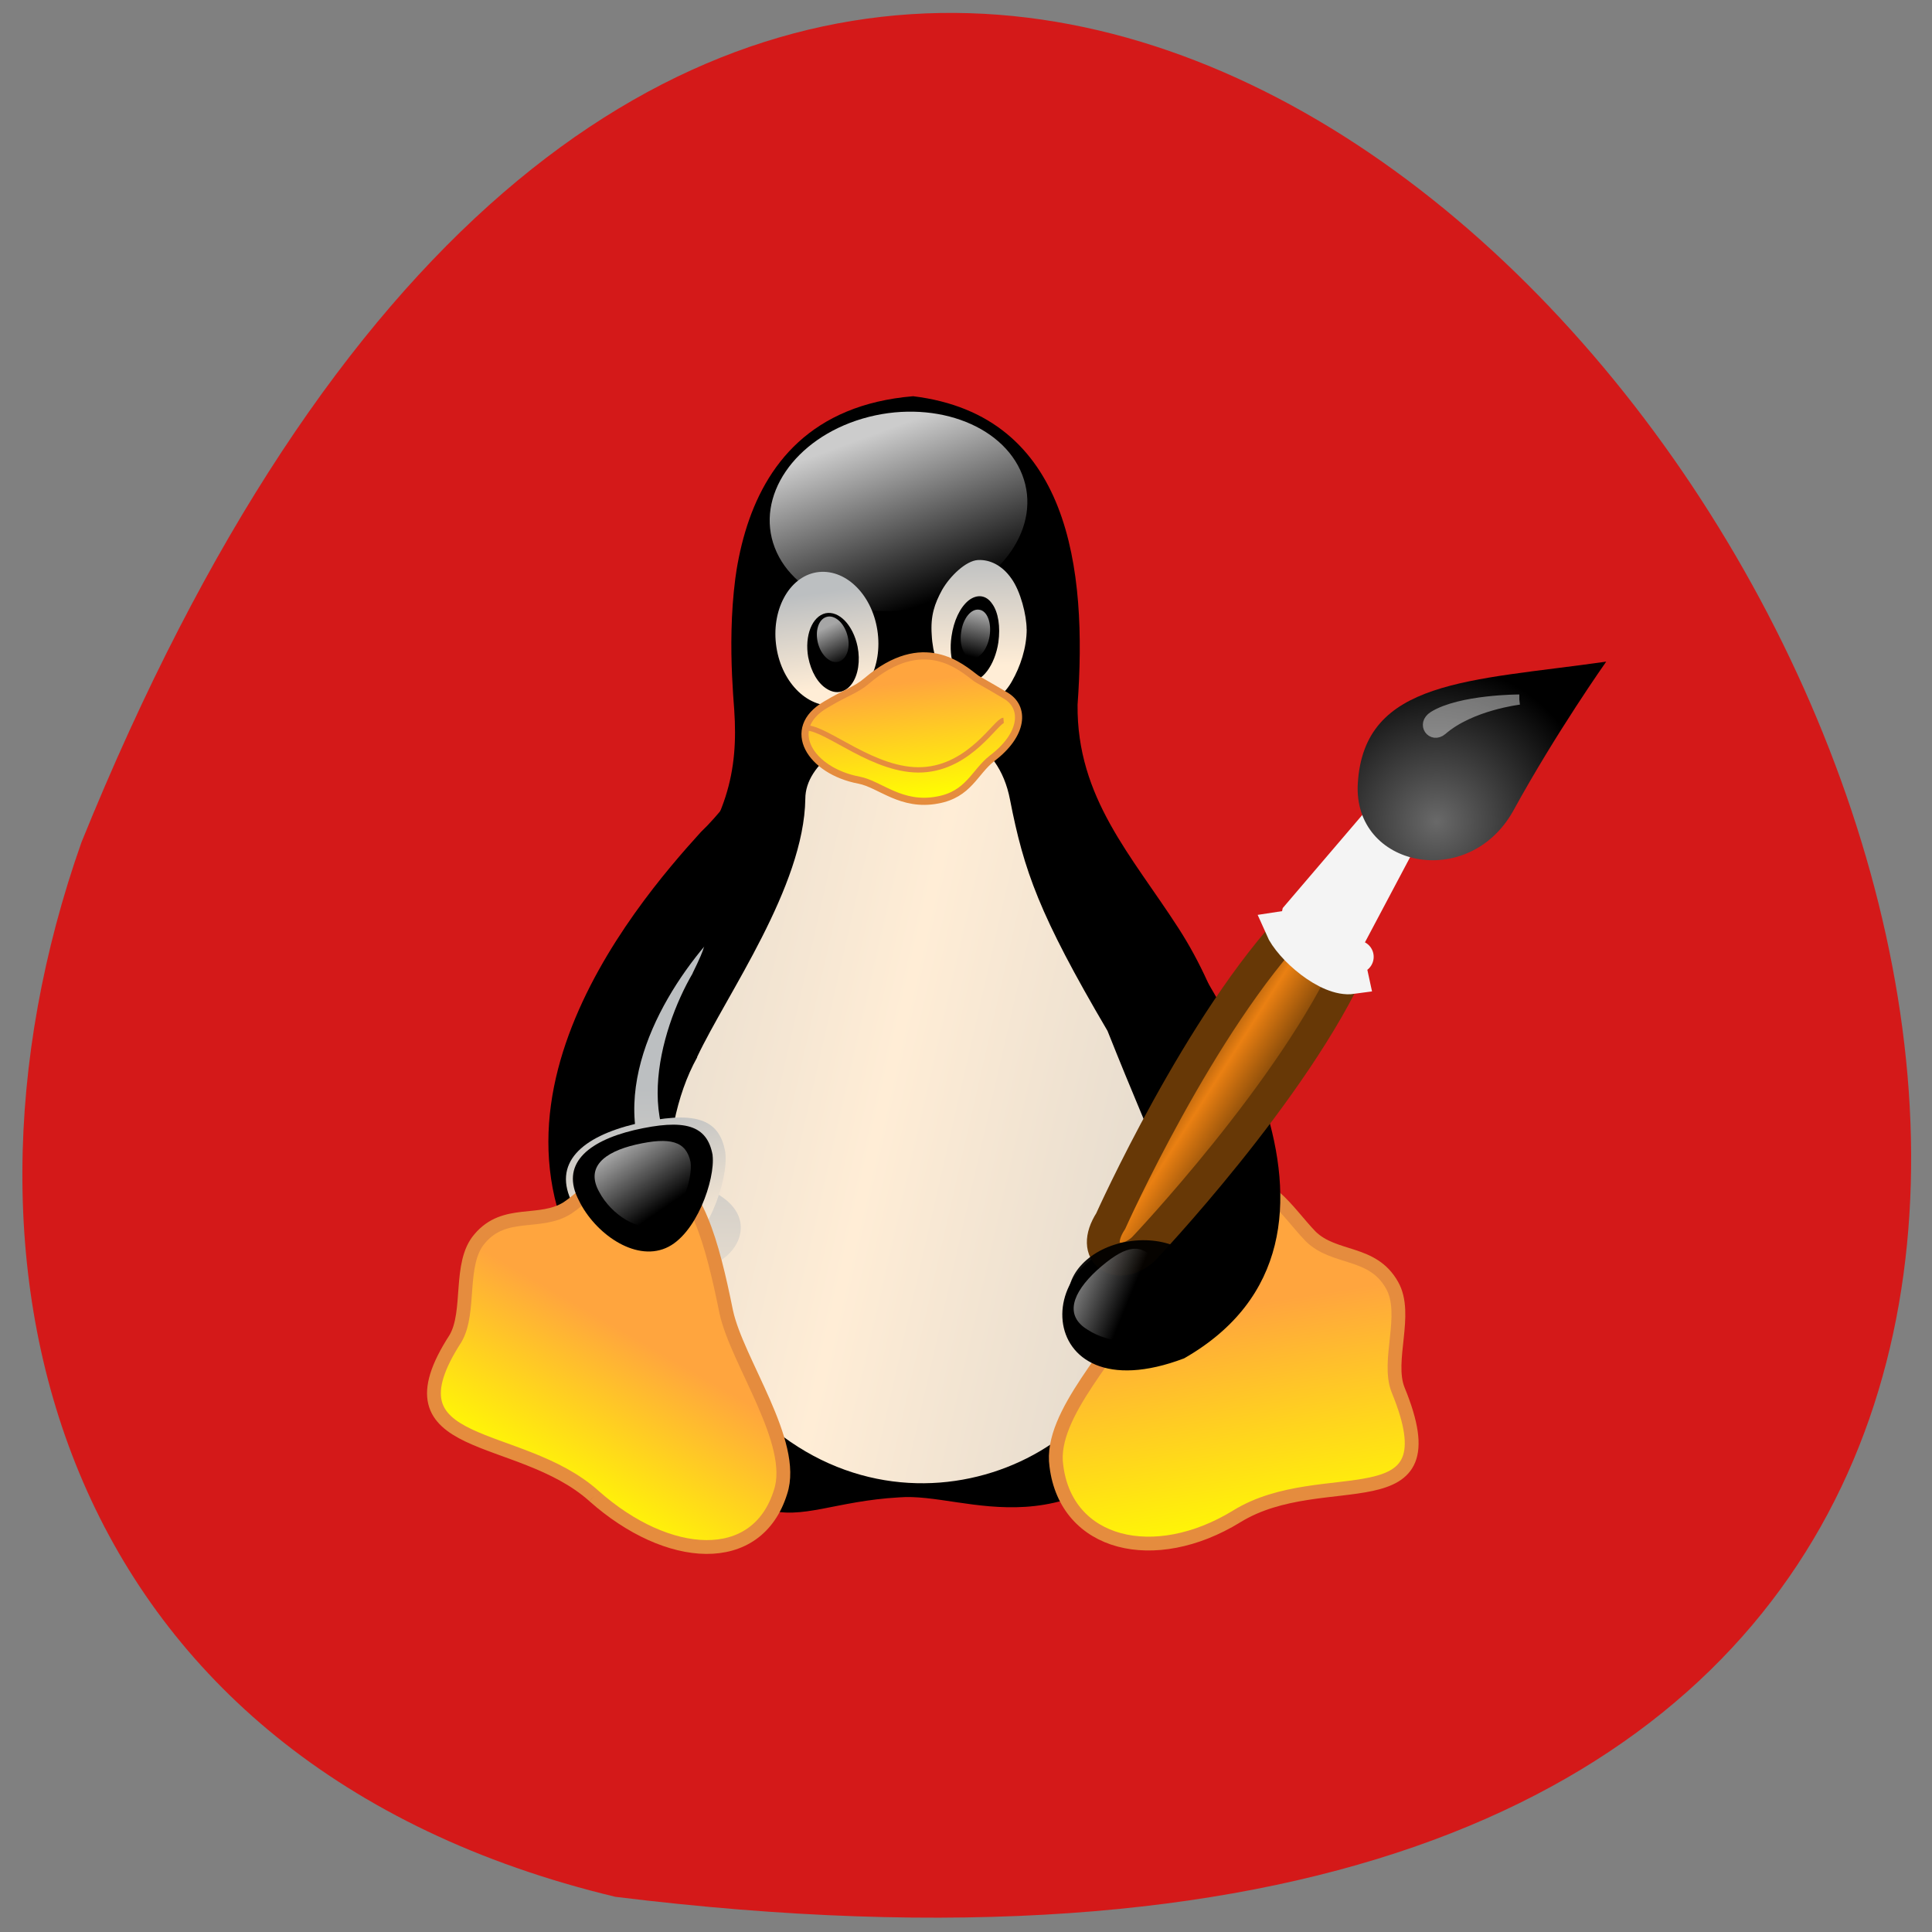 <svg xmlns="http://www.w3.org/2000/svg" xmlns:xlink="http://www.w3.org/1999/xlink" viewBox="0 0 24 24"><rect x="0" y="0" width="24" height="24" fill="#808080" stroke="none"/><defs><g id="J" clip-path="url(#I)"><path d="m 113.54 37.868 c 0 0 -4.762 0.554 -7.557 2.988 c -0.983 0.832 -2.058 -0.585 -0.829 -1.355 c 2.642 -1.632 8.387 -1.632 8.387 -1.632" transform="matrix(0.127 0 0 0.127 4.454 3.881)" fill="#fff" stroke="#fff"/></g><clipPath id="0"><path d="m 7 4 h 9 v 15 h -9"/></clipPath><clipPath id="1"><path d="m 11.344 4.922 c -2.531 0.211 -2.293 2.984 -2.223 3.898 c 0.051 0.758 -0.082 1.379 -0.785 2.234 c -0.938 1.195 -1.172 2.516 -1.105 4.066 c 0.039 0.66 0.203 1.211 0.41 1.52 c 1.887 2.918 1.941 2.051 3.527 1.961 c 0.852 -0.07 2.129 0.77 3.617 -1.16 c 1.18 -1.543 0.922 -4.258 -0.145 -5.91 c -0.578 -0.898 -1.266 -1.621 -1.254 -2.777 c 0.121 -1.676 -0.09 -3.594 -2.043 -3.832"/></clipPath><clipPath id="I"><path d="M 0,0 H24 V24 H0 z"/></clipPath><filter id="G" filterUnits="objectBoundingBox" x="0" y="0" width="24" height="24"><feColorMatrix type="matrix" in="SourceGraphic" values="0 0 0 0 1 0 0 0 0 1 0 0 0 0 1 0 0 0 1 0"/></filter><linearGradient id="B" gradientUnits="userSpaceOnUse" x1="218.12" y1="630.3" x2="203.13" y2="737.85" gradientTransform="matrix(-0.214 0.003 0.011 0.218 124.64 -40.68)" xlink:href="#A"/><linearGradient id="C" gradientUnits="userSpaceOnUse" x1="316.94" y1="474.02" x2="371.61" y2="582.64" gradientTransform="matrix(0.009 -0.002 0.002 0.007 4.12 11.409)" xlink:href="#4"/><linearGradient id="E" gradientUnits="userSpaceOnUse" x1="37.02" y1="19.24" x2="27.754" y2="11.182" gradientTransform="matrix(-1.278 0.182 -0.178 -1.309 134.23 87)"><stop stop-color="#6e3d09"/><stop offset="0.242" stop-color="#ea8012"/><stop offset="0.621" stop-color="#5b3306"/><stop offset="1" stop-color="#df7c12"/></linearGradient><linearGradient id="K" gradientUnits="userSpaceOnUse" x1="316.94" y1="474.02" x2="371.61" y2="582.64" gradientTransform="matrix(0.006 -0.006 0.005 0.005 8.987 15.207)" xlink:href="#4"/><linearGradient id="D" gradientUnits="userSpaceOnUse" x1="284.69" y1="410.46" x2="285.46" y2="485.7" gradientTransform="matrix(-0.222 0.028 0.019 0.153 109.32 -34.671)" xlink:href="#A"/><linearGradient id="A" gradientUnits="userSpaceOnUse" x1="236.25" y1="657.11" x2="212.51" y2="737.41" gradientTransform="matrix(0.21 0.051 -0.048 0.21 12.204 -47.901)"><stop stop-color="#ffa53e"/><stop offset="1" stop-color="#ff0"/></linearGradient><linearGradient id="2" gradientUnits="userSpaceOnUse" x1="303.02" y1="237.93" x2="297.09" y2="330.1" gradientTransform="matrix(-0.029 0.009 0.009 0.022 17.693 -2.64)"><stop stop-color="#fff" stop-opacity="0.8"/><stop offset="1" stop-color="#fff" stop-opacity="0"/></linearGradient><linearGradient id="3" gradientUnits="userSpaceOnUse" x1="381.39" y1="277.5" x2="380.55" y2="245.68" gradientTransform="matrix(-0.028 0.005 0.006 0.037 19.515 -3.654)"><stop stop-color="#ffedd6"/><stop offset="1" stop-color="#bcbfc1"/></linearGradient><linearGradient id="4" gradientUnits="userSpaceOnUse" x1="379.1" y1="240.93" x2="376.8" y2="281.02" gradientTransform="matrix(-0.008 0.003 0.004 0.012 12.51 3.679)"><stop stop-color="#fff" stop-opacity="0.651"/><stop offset="1" stop-color="#fff" stop-opacity="0"/></linearGradient><linearGradient id="9" gradientUnits="userSpaceOnUse" x1="32" y1="516" x2="15" y2="436" gradientTransform="matrix(0.022 0 0 0.022 7.445 4.208)" xlink:href="#3"/><linearGradient id="8" gradientUnits="userSpaceOnUse" x1="400.58" y1="369.53" x2="400.84" y2="304.08" gradientTransform="matrix(0.021 -0 0.001 0.056 0 -3.492)" xlink:href="#3"/><linearGradient id="7" gradientUnits="userSpaceOnUse" y1="528.87" x2="0" y2="394.1" spreadMethod="reflect" gradientTransform="matrix(0.022 0 0 0.034 1.721 -0.502)" xlink:href="#3"/><linearGradient id="5" gradientUnits="userSpaceOnUse" x1="378.94" y1="278.6" x2="380.27" y2="243.92" gradientTransform="matrix(0.026 -0.002 0.002 0.04 1.824 -2.119)" xlink:href="#3"/><linearGradient id="6" gradientUnits="userSpaceOnUse" x1="389.64" y1="242.28" x2="387.07" y2="281.33" gradientTransform="matrix(0.008 0.001 -0.002 0.014 9.633 3.855)" xlink:href="#4"/><mask id="H"><g filter="url(#G)"><path fill-opacity="0.427" d="M 0,0 H24 V24 H0 z"/></g></mask><radialGradient id="F" gradientUnits="userSpaceOnUse" cx="15.415" cy="35.36" r="7.579" gradientTransform="matrix(-0.256 0.036 -0.035 -0.254 23.03 18.632)"><stop stop-color="#696969"/><stop offset="1" stop-color="#000"/></radialGradient></defs><path d="m 7.645 23.563 c 33.809 4.168 5.785 -43.754 -6.633 -13.1 c -1.902 5.387 -0.25 11.449 6.633 13.1" fill="#d41919"/><g clip-path="url(#0)"><g clip-path="url(#1)"><path d="m 11.344 4.922 c -2.5 0.004 -2.293 2.984 -2.223 3.898 c 0.051 0.758 -0.082 1.379 -0.785 2.234 c -1.676 2.199 -1.09 5.05 -0.695 5.586 c 1.887 2.918 1.941 2.051 3.527 1.961 c 0.852 -0.07 2.129 0.77 3.617 -1.16 c 1.18 -1.543 0.922 -4.258 -0.145 -5.91 c -0.578 -0.898 -1.266 -1.621 -1.254 -2.777 c 0.121 -1.676 -0.035 -3.828 -2.043 -3.832"/></g></g><path d="m 9.625 6.805 c 0.246 0.637 1.133 0.949 1.98 0.699 c 0.848 -0.254 1.34 -0.969 1.094 -1.605 c -0.246 -0.637 -1.133 -0.949 -1.984 -0.699 c -0.848 0.25 -1.336 0.969 -1.09 1.605" fill="url(#2)"/><path d="m 9.645 8.04 c 0.07 0.457 0.41 0.777 0.758 0.719 c 0.344 -0.059 0.566 -0.477 0.496 -0.93 c -0.07 -0.457 -0.41 -0.777 -0.758 -0.719 c -0.344 0.059 -0.566 0.477 -0.496 0.93" fill="url(#3)"/><path d="m 10.04 8.164 c 0.035 0.18 0.121 0.328 0.234 0.395 c 0.113 0.07 0.23 0.043 0.309 -0.066 c 0.078 -0.109 0.105 -0.285 0.07 -0.461 c -0.055 -0.266 -0.23 -0.449 -0.398 -0.414 c -0.168 0.039 -0.262 0.281 -0.215 0.547"/><path d="m 10.164 8 c 0.043 0.152 0.16 0.25 0.258 0.219 c 0.102 -0.035 0.148 -0.184 0.102 -0.336 c -0.043 -0.152 -0.16 -0.25 -0.258 -0.219 c -0.102 0.031 -0.145 0.184 -0.102 0.336" fill="url(#4)"/><path d="m 12.754 7.816 c 0 0.234 -0.082 0.469 -0.18 0.641 c -0.094 0.172 -0.238 0.277 -0.383 0.285 c -0.148 0.008 -0.301 -0.078 -0.418 -0.238 c -0.113 -0.16 -0.188 -0.387 -0.199 -0.621 c -0.016 -0.234 0.035 -0.383 0.129 -0.555 c 0.098 -0.172 0.297 -0.363 0.445 -0.371 c 0.148 -0.008 0.301 0.066 0.414 0.227 c 0.117 0.16 0.191 0.461 0.191 0.633" fill="url(#5)"/><path d="m 12.402 7.98 c -0.043 0.285 -0.207 0.504 -0.367 0.484 c -0.16 -0.023 -0.258 -0.27 -0.215 -0.559 c 0.027 -0.191 0.105 -0.359 0.211 -0.445 c 0.105 -0.082 0.219 -0.07 0.293 0.039 c 0.078 0.105 0.105 0.289 0.078 0.48"/><path d="m 12.293 7.902 c -0.027 0.164 -0.125 0.289 -0.223 0.273 c -0.098 -0.016 -0.156 -0.16 -0.129 -0.328 c 0.023 -0.168 0.125 -0.289 0.223 -0.273 c 0.098 0.012 0.156 0.16 0.129 0.328" fill="url(#6)"/><path d="m 8.66 13.13 c 0.371 -0.785 1.328 -2.113 1.344 -3.207 c 0 -0.875 2.254 -1.504 2.543 0.012 c 0.172 0.879 0.359 1.422 1.211 2.871 c 1.266 3.18 1.211 2.184 0.184 4.082 c -0.668 1.652 -3.633 2.496 -5.242 -0.211 c -0.504 -1.031 -0.566 -2.598 -0.039 -3.543" fill="url(#7)"/><path d="m 8.605 12.09 c -0.414 0.707 -0.82 2.121 0.234 2.703 c 0.961 0.469 -0.238 1.488 -0.684 0.613 c -0.359 -1.121 -0.617 -1.855 0.23 -3.258 c 0.199 -0.273 0.57 -0.77 0.219 -0.059" fill="url(#8)"/><path d="m 41.44 42.642 c -0.246 -1.848 -4.516 5.113 -7.865 8.286 c -6.574 7.238 -25.437 29.354 -7 48.33 c 5.315 5.483 9.616 -6.068 7.527 -8.594 c -0.215 -0.154 -0.399 -0.277 -0.614 -0.431 c -0.829 1.355 -1.874 2.464 -3.103 2.988 c -0.584 0.246 -1.198 0.37 -1.813 0.4 c -0.092 0 -0.154 0 -0.215 0 c -2.611 -0.031 -5.376 -2 -7.04 -4.466 c -0.184 -2.033 -0.276 -4.22 -0.184 -6.53 c 1.198 -1.17 3.134 -2.033 5.561 -2.618 c 0.092 -0.031 0.184 -0.062 0.276 -0.062 c -1.229 -8.994 6.267 -18.265 10.292 -21.623 c 6.421 -5.698 4.67 -11.951 4.178 -15.678" transform="matrix(0.127 0 0 0.127 4.454 3.881)" stroke="#000" stroke-width="0.271"/><path d="m 9.01 14.316 c 0.043 0.336 -0.227 1.133 -0.664 1.316 c -0.441 0.188 -1 -0.215 -1.23 -0.676 c -0.266 -0.508 0.113 -0.836 0.781 -0.996 c 0.719 -0.164 1.039 -0.078 1.113 0.355" fill="url(#9)"/><g stroke="#e58c3e" stroke-width="1.351"><path d="m 23.03 115.77 c -7.373 -6.592 -20.86 -4.097 -13.548 -15.401 c 1.536 -2.618 0.276 -7.362 2.366 -9.764 c 2.458 -2.926 5.898 -1.294 8.602 -3.02 c 2.673 -1.786 4.946 -5.452 8.786 -3.881 c 3.84 1.571 5.345 7.238 6.728 14.05 c 1.045 4.867 6.912 12.814 5.315 17.619 c -2.304 7.423 -11.03 6.807 -18.248 0.4" transform="matrix(0.127 0 0 0.127 4.454 3.881)" fill="url(#A)"/><path d="m 85.89 117.77 c 8.51 -5.267 21.29 0.986 15.791 -12.382 c -1.137 -2.865 1.014 -7.392 -0.584 -10.226 c -1.905 -3.419 -5.622 -2.495 -7.957 -4.774 c -2.304 -2.372 -4.301 -6.068 -8.356 -5.39 c -4.02 0.708 -6.083 5.514 -8.602 11.859 c -1.874 4.559 -8.663 10.873 -7.926 15.955 c 0.952 7.793 9.585 9.887 17.634 4.959" transform="matrix(0.127 0 0 0.127 4.454 3.881)" fill="url(#B)"/></g><path d="m 8.852 14.352 c 0.035 0.297 -0.203 0.992 -0.582 1.152 c -0.391 0.168 -0.883 -0.188 -1.078 -0.59 c -0.234 -0.445 0.098 -0.734 0.684 -0.875 c 0.629 -0.145 0.91 -0.066 0.977 0.313"/><path d="m 8.578 14.434 c 0.031 0.199 -0.117 0.672 -0.375 0.777 c -0.266 0.113 -0.613 -0.129 -0.758 -0.402 c -0.172 -0.305 0.051 -0.496 0.453 -0.59 c 0.43 -0.098 0.625 -0.043 0.68 0.215" fill="url(#C)"/><g stroke="#e58c3e"><path d="m 60.42 35.804 c -1.475 -1.109 -5.161 -4.497 -10.722 0.246 c -1.045 0.893 -1.935 1.078 -3.994 2.31 c -4.086 2.372 -1.505 6.499 3.256 7.392 c 2.058 0.4 4.117 2.618 7.68 1.941 c 3.041 -0.554 3.594 -2.711 5.315 -4.066 c 3.103 -2.341 3.287 -5.02 1.321 -6.16 c -1.966 -1.17 -2.734 -1.571 -2.857 -1.663" transform="matrix(0.127 0 0 0.127 4.454 3.881)" fill="url(#D)" stroke-width="0.698"/><path d="m 43.802 40.64 c 2.058 0.031 6.697 4.343 11.367 4.097 c 4.67 -0.246 7.189 -4.774 7.926 -4.836" transform="matrix(0.127 0 0 0.127 4.454 3.881)" fill="none" stroke-width="0.521"/></g><g transform="matrix(0.127 0 0 0.127 4.454 3.881)"><path d="m 76.888 62.786 c 3.687 6.191 12.565 20.791 0.676 28.338 c -11.889 -0.431 -11.981 16.787 3.134 11.06 c 20.21 -11.581 2.519 -38.07 -5.745 -47.743 c -9.401 -10.904 -1.813 1.941 1.935 8.347" stroke="#000" stroke-width="0.268"/><g stroke-linecap="round" stroke-width="3.212"><path d="m 97.23 63.34 l -5.376 -3.881 c -9.524 9.887 -18.279 29.416 -18.279 29.416 c -2.12 3.296 0.829 4.897 3.195 2.741 c 0 0 14.808 -15.586 20.46 -28.28" fill="url(#E)" stroke="#673806"/><path d="m 104.63 49.942 l -3.195 -2.125 l -9.554 11.181 l -0.215 0.986 l -1.413 0.216 c 0.86 1.971 4.547 5.205 6.943 4.867 l -0.307 -1.417 l 0.799 -0.616" fill="#f4f4f4" stroke="#f4f4f4"/></g></g><path d="m 19.953 8.219 c -1.695 0.242 -3.01 0.219 -3.086 1.516 c -0.059 1.043 1.379 1.336 1.934 0.332 c 0.531 -0.969 1.152 -1.848 1.152 -1.848" fill="url(#F)"/><use xlink:href="#J" mask="url(#H)"/><path d="m 14.992 15.906 c 0.066 0.344 -0.262 0.684 -0.734 0.762 c -0.473 0.074 -0.91 -0.141 -0.977 -0.488 c -0.066 -0.344 0.262 -0.684 0.734 -0.758 c 0.473 -0.078 0.91 0.141 0.977 0.484" fill-opacity="0.941"/><path d="m 14.32 15.629 c 0.125 0.16 0.223 0.645 0.047 0.867 c -0.18 0.23 -0.598 0.191 -0.855 0.023 c -0.293 -0.176 -0.191 -0.457 0.113 -0.738 c 0.332 -0.297 0.527 -0.348 0.699 -0.152" fill="url(#K)"/></svg>